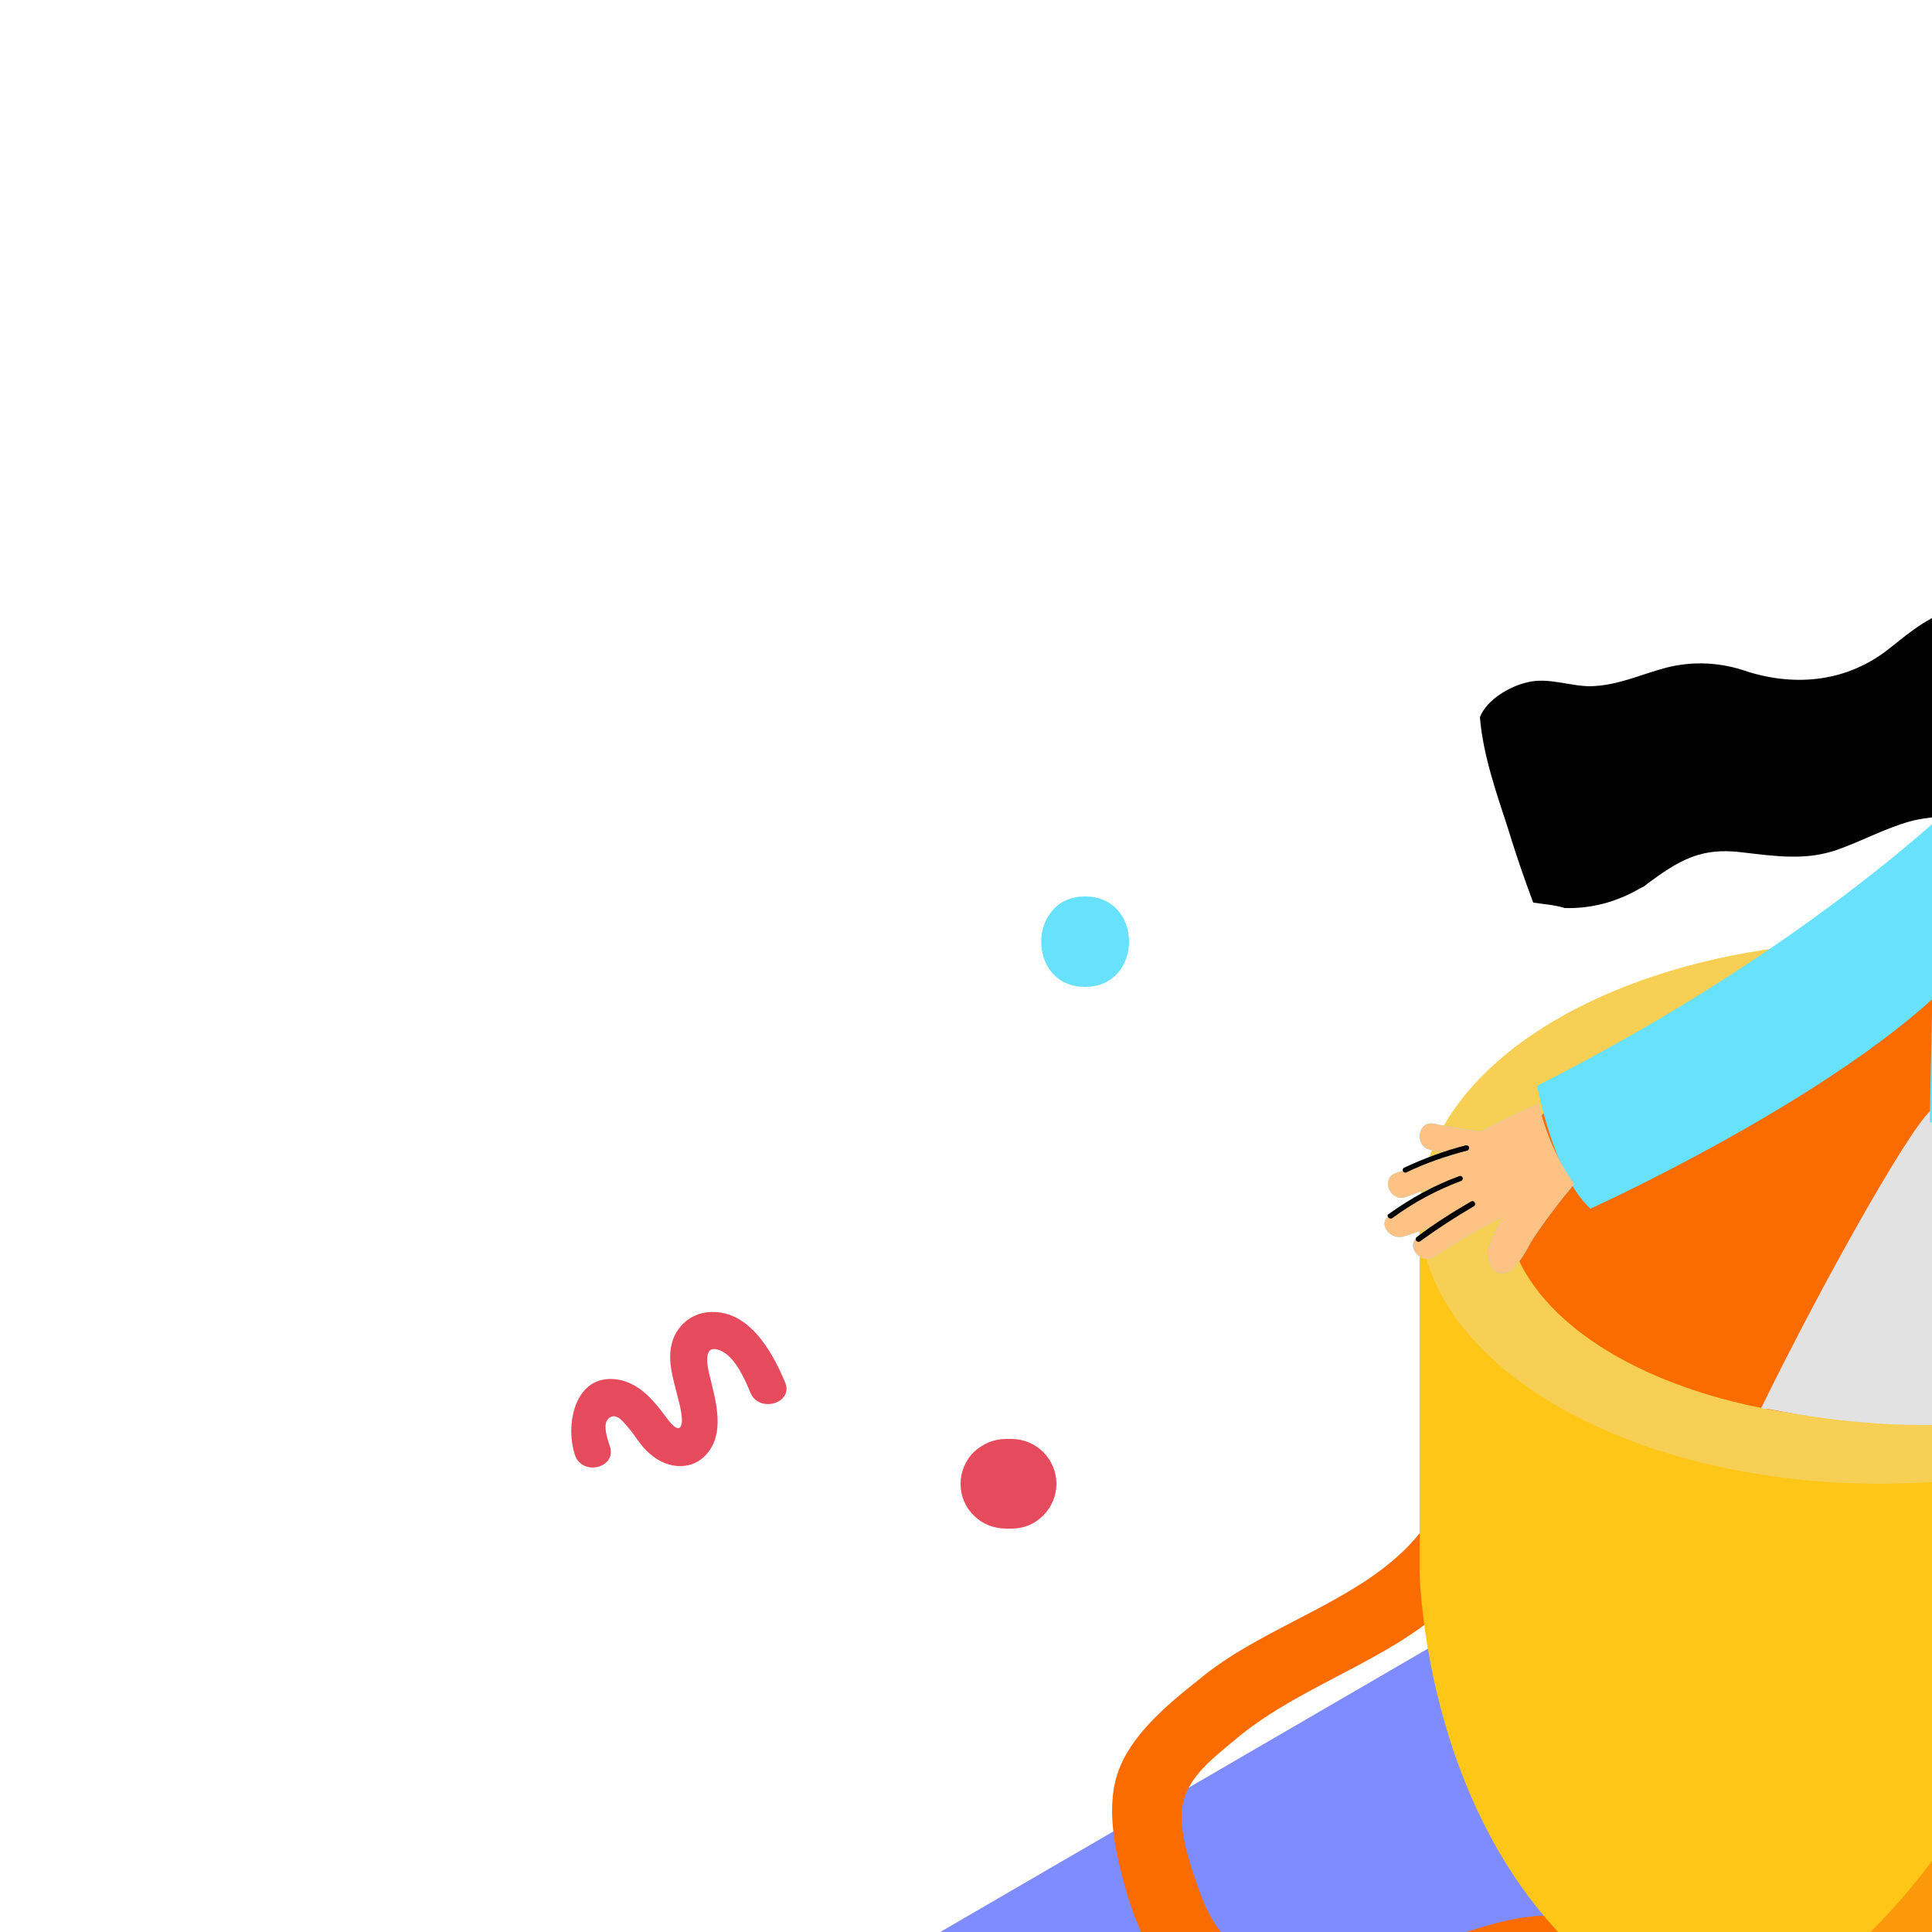 <svg transform="scale(2)" version="1.1" id="Layer_1" xmlns="http://www.w3.org/2000/svg" xmlns:xlink="http://www.w3.org/1999/xlink" x="0px" y="0px" viewBox="0 0 500 500" xml:space="preserve" class="show_show__wrapper__graphic__5Waiy "><title>React</title><style type="text/css">
	.st0{fill:#7F8CFF;}
	.st1{fill:#FA6C00;}
	.st2{fill:#FEC617;}
	.st3{opacity:0.3;fill:#E2E2E2;enable-background:new    ;}
	.st4{opacity:0.5;fill:#FA6C00;enable-background:new    ;}
	.st5{fill:#FFC285;}
	.st6{fill:#E2E2E2;}
	.st7{fill:#68E1FD;}
	.st8{fill:#373EA6;}
	.st9{fill:#E54B5D;}
	.st10{fill:#22B573;}
</style><path class="st0" id="Shadow" d="M481.9,281.2c-50.3,27-198.1,112.3-244.7,139.2c-8.8,5.1-19.6,5.1-28.4-0.1L31.6,316.9
	c-7-4.1-4.8-11.9,2.3-15.9l247.3-143.7c2.6-1.5,5.8-1.5,8.4,0l192.5,109.5c4,2.2,5.4,7.3,3.1,11.2
	C484.4,279.4,483.3,280.5,481.9,281.2z"></path><g id="Trophy"><path class="st1" d="M216.8,291.5c0,0-6.6,7.9-7.2,12s-0.1,25,36.5,24.8s34.2-22.3,33.6-24s-8.3-14.1-8.3-14.1"></path><ellipse class="st2" cx="244.4" cy="295" rx="28.3" ry="16.2"></ellipse><ellipse class="st3" cx="244.4" cy="295" rx="28.3" ry="16.2"></ellipse><ellipse class="st3" cx="244.4" cy="295" rx="28.3" ry="16.2"></ellipse><path class="st1" d="M208.3,250.2c-10.3-7.3-26.1,4.8-37,5.2c-7.5,0.3-13.1-2.8-15.8-9.9c-1.1-3-2.7-7.4-2.6-10.7
		c0.1-4.3,3.7-7,6.7-9.5c9.3-8,22.8-10.9,30.5-20.5c3.6-4.5-2.8-11-6.4-6.4c-6.8,8.5-19.4,11.6-27.9,18.4c-4,3.2-8.9,7-10.9,11.9
		s-0.6,10.9,0.8,15.9c2.8,9.9,8.9,17.9,19.6,19.5c5.2,0.7,10.5,0.3,15.5-1.1c3.5-0.9,6.9-2.2,10.3-3.3c1.5-0.5,3-1,4.6-1.4
		c0.8-0.2,1.5-0.4,2.3-0.6c2-0.9,3.1,0.4,3.3,3.7c-5.8,1.1-3.3,9.9,2.4,8.8C213,268.4,216.7,256.1,208.3,250.2z"></path><path class="st1" d="M324.1,118c-6,1.6-11.9,6.3-16.9,9.7c-5.5,3.7-10.8,7.7-16,11.8c-4.6,3.6,1.9,10.1,6.5,6.4
		c7.6-6.1,15.7-11.7,24.1-16.6c2.1-1.2,4.9-4,7.2-1.6c1.4,1.4,1.2,4.8,1.1,6.5c-0.3,4.5-1.3,9-3,13.2c-6.3,17.3-20.2,30.3-33.2,42.7
		c-4.2,4.1,2.2,10.5,6.5,6.4c17.3-16.5,37-36,38.8-61.4C339.8,126.4,334.9,115,324.1,118z"></path><path class="st2" d="M237.5,264.8c0,0,1.1,10.9-2.5,17.6c-1.9,3.5-4,6.9-6.3,10.2c0,0-1,10.9,16.1,10.9S259,293,259,293
		c-6.2-8-8.4-18.4-6.1-28.2"></path><path class="st4" d="M259,293c-6.2-8-8.4-18.4-6.1-28.2h-5.2c0.3,13-0.4,28.3-8.7,38.2c1.9,0.4,3.9,0.5,5.8,0.5
		C261.9,303.5,259,293,259,293z"></path><path class="st2" d="M183.7,156.9v46.5c0,0,0.8,63.6,60.9,63.6s58.2-64.1,58.2-64.1v-46"></path><path class="st4" d="M302.8,203v-46h-34.4c0.3,30-1.4,63.2-20.9,87c-6.7,8.1-14.8,14.9-24,20c6.8,2.1,13.9,3.2,21.1,3.1
		C304.6,267.1,302.8,203,302.8,203z"></path><ellipse class="st2" cx="243.2" cy="156.9" rx="59.5" ry="35.1"></ellipse><ellipse class="st3" cx="243.2" cy="156.9" rx="59.5" ry="35.1"></ellipse><ellipse class="st1" cx="244.6" cy="156" rx="49.7" ry="27.8"></ellipse></g><g id="Character"><path d="M198.4,116.8c-1.2-3.2-2.3-6.4-3.3-9.7c-1.5-4.6-3.2-9.4-3.6-14.3c0.9-2.3,3.9-4,6.1-4.5c2.7-0.7,5.5,0.5,8.2,0.5
		c3.6-0.1,6.4-1.5,9.8-2.4c3.5-0.9,7.1-0.7,10.5,0.5c6.4,2,13,1.3,18.4-3c3-2.4,5.4-4.4,9.3-5.4c5.9-1.6,12.1-0.5,16,4.6
		c3.5,4.5,4.3,10.4,0.5,15.1c-1.9,2.3-4.7,3.4-7.5,4.2c-2.6,0.8-5.1,2.3-7.8,2.8l-0.3,0.1c-2.5,0.4-5.1,0.3-7.6,1
		c-3.2,0.9-6.1,2.5-9.2,3.6c-4.1,1.5-8.1,0.9-12.4,0.4c-5.4-0.7-8.2,1-12.4,4.1c-0.2,0.2-0.5,0.4-0.8,0.5c-3,1.8-6.4,2.7-9.8,2.6
		C201.2,117.1,199.8,117,198.4,116.8z"></path><path class="st5" d="M296,81.6c0.9-1.6,1.9-3.3,2.7-5.1c0.3-3.2,0.4-6.4,0.4-9.6c-0.2-1.4-0.2-2.7,0-4.1c0.1-0.9,0.9-1.6,1.8-1.6
		c0.1,0,0.3,0,0.4,0.1c1.2,0.5,2,1.6,2.1,2.9c0.2,1.1,0.4,2.1,0.5,3.2c1.7-3,3.1-6,4.3-9.2c0.8-2,4-0.9,3.2,1.1l-0.9,2.2
		c0.8-1.2,1.7-2.3,2.6-3.4c1.1-1.3,3.8-0.5,3,1.5c-1.1,2.6-2.4,5.1-3.8,7.5c1.2-1.5,2.4-3,3.5-4.5c1.3-1.8,4.1,0.1,2.8,1.9
		c-1.6,2.2-3.2,4.3-4.9,6.3c1-0.5,1.9-0.9,2.9-1.3c2-0.8,3.5,2.2,1.5,3s-3.8,1.7-5.6,2.6c0,0.1-0.1,0.1-0.1,0.2
		c-2.9,5.2-5.9,10.3-9,15.4c-1.1,1.8-4,0-2.8-1.9c0.5-0.8,1-1.6,1.4-2.3c-0.5-0.1-0.9-0.5-1.2-0.9c-0.8,0.5-1.8,0.2-2.3-0.6
		c-0.2-0.3-0.2-0.6-0.2-0.9c-0.9,0.4-1.9,0-2.3-0.9C295.7,82.7,295.7,82.1,296,81.6z"></path><path d="M305.7,68.4c1.9,2,3.7,4.5,2.9,7.4c-0.1,0.3-0.3,0.4-0.6,0.4s-0.4-0.3-0.4-0.6c0.7-2.6-1-4.7-2.7-6.5
		C304.6,68.7,305.3,68,305.7,68.4z"></path><path d="M307.9,66.5c1.2-2.5,2.2-5,3.1-7.6c0.1-0.4,0.8-0.3,0.7,0.2c-0.9,2.7-2,5.2-3.2,7.8C308.3,67.3,307.6,67,307.9,66.5z"></path><path d="M311.1,68.3c1.9-2.8,3.5-5.8,4.6-9c0.1-0.4,0.9-0.3,0.7,0.2c-1.1,3.2-2.7,6.3-4.7,9.1C311.5,69,310.8,68.7,311.1,68.3z"></path><path d="M312.6,72c1.8-2.1,3.4-4.3,4.8-6.7c0.2-0.4,0.9-0.1,0.6,0.3c-1.4,2.4-3.1,4.8-4.9,6.9C312.9,72.8,312.4,72.3,312.6,72z"></path><path class="st6" d="M228.7,182.3c9.2,1.8,22.1,3.3,35.2,0.7c7.8-1.6,15.2-4.4,22.2-8.3c0.1-13-3.8-26.1-7.2-38.7l-28.6,7.4
		c-1.9,0.3-13.9,21.4-22.4,38.8l0.3,0.1C228.3,182.3,228.5,182.3,228.7,182.3z"></path><path class="st7" d="M250,131c1.7-8.7,5.6-18.5,2.3-26.7c0.4-1.1,3.4-1.4,3.8-2l5.1-1.9c9.7-0.3,19-4.4,25.8-11.4
		c4-4.2,7.6-8.8,10.5-13.8c3.5,2.1,6.6,4.7,9.2,7.8c1.4,1.6,2.6,3.2,3.8,5c-5,10.4-14.6,25.5-29.9,31.3c0,0-0.5,5.8-1,19.1
		c0,0-11.5,10.4-29.9,6.8C249.8,139.9,249.9,136.3,250,131z"></path><path class="st7" d="M254.9,102.1c0,0-19.4,19.9-56,38.4c0,0,2.1,11.5,6.9,15.9c0,0,42.2-19.1,52-36.2"></path><path class="st5" d="M269.5,88.3c0,0,4.1,11.8-3.4,17.1s-17.7-5.8-14.9-16.3S264.7,78.2,269.5,88.3z"></path><path d="M250.1,103.8c1.2,0.3,2.5-0.1,3.4-1c1.1-1.1,1-2.7,1-4.2c-0.1-1.9,0.8-3.8,2.5-4.8c2-1.3,4.4-1.7,6.2-3.3
		c0.2-0.2,0.4-0.4,0.5-0.5c-0.2,0.2-0.5,0.4-0.8,0.6c-2.9,1.8-7.2,2.2-8.6,2.9s0.8,6-1.6,8.4s-8.1-12.4-4.8-16.4s14.2-8.7,19-2
		c-0.1,0.6-0.3,1.2-0.5,1.8c-0.1,1.8-0.8,3.5-1.9,4.9c-1.8,2.2-4.3,2.7-6.7,4c-1.5,0.8-2.5,2.3-2.6,4c-0.1,1.4,0.1,2.8-0.4,4.1
		c-0.9,1.9-3,2.9-5,2.4C249.4,104.4,249.7,103.7,250.1,103.8z"></path><path class="st7" d="M179.9,157.2c2.4-1.5,4.8-2.9,7.4-4.1c-1.8,0.5-3.6,1.1-5.4,1.8c-2,0.7-3.3-2.4-1.3-3.1c2.5-0.9,5-1.7,7.6-2.4
		c-1-0.2-2.1-0.4-3.1-0.6c-2.1-0.4-1.7-3.8,0.4-3.4s4.1,0.8,6.1,1l0.2-0.1c2.4-1.2,4.8-2.4,7.3-3.5c0.8,3.7,2.4,7.3,4.6,10.4
		c-2,2.4-3.9,4.9-5.6,7.5c-0.6,1.2-1.3,2.4-2.3,3.4c-0.6,0.7-1.7,0.9-2.4,0.3c-0.1-0.1-0.2-0.2-0.3-0.3c-0.7-1.1-0.7-2.5-0.1-3.6
		c0.4-1,0.9-2,1.4-3c-3,1.5-6,3.2-8.8,5.1c-1.8,1.2-3.9-1.5-2-2.7l2-1.3c-1.3,0.5-2.6,1-4,1.4C179.9,160.5,178.1,158.3,179.9,157.2z
		"></path><path class="st7" d="M190.7,156.1c-2.4,1.4-4.7,2.9-6.9,4.5c-0.4,0.3-0.8-0.2-0.5-0.5c2.2-1.7,4.6-3.2,7-4.6
		C190.8,155.2,191.1,155.9,190.7,156.1z"></path><path class="st7" d="M189.1,152.8c-3.2,1.2-6.2,2.8-8.9,4.8c-0.4,0.3-0.9-0.3-0.5-0.5c2.8-2,5.8-3.7,9.1-4.9
		C189.2,152,189.5,152.6,189.1,152.8z"></path><path class="st7" d="M189.8,148.9c-2.7,0.7-5.3,1.6-7.8,2.8c-0.4,0.2-0.7-0.4-0.3-0.6c2.6-1.2,5.2-2.2,8-2.9c0.2,0,0.4,0.1,0.4,0.3
		S190,148.9,189.8,148.9L189.8,148.9z"></path><path class="st5" d="M179.9,157.2c2.4-1.5,4.8-2.9,7.4-4.1c-1.8,0.5-3.6,1.1-5.4,1.8c-2,0.7-3.3-2.4-1.3-3.1c2.5-0.9,5-1.7,7.6-2.4
		c-1-0.2-2.1-0.4-3.1-0.6c-2.1-0.4-1.7-3.8,0.4-3.4s4.1,0.8,6.1,1l0.2-0.1c2.4-1.2,4.8-2.4,7.3-3.5c0.8,3.7,2.4,7.3,4.6,10.4
		c-2,2.4-3.9,4.9-5.6,7.5c-0.6,1.2-1.3,2.4-2.3,3.4c-0.6,0.7-1.7,0.9-2.4,0.3c-0.1-0.1-0.2-0.2-0.3-0.3c-0.7-1.1-0.7-2.5-0.1-3.6
		c0.4-1,0.9-2,1.4-3c-3,1.5-6,3.2-8.8,5.1c-1.8,1.2-3.9-1.5-2-2.7l2-1.3c-1.3,0.5-2.6,1-4,1.4C179.9,160.5,178.1,158.3,179.9,157.2z
		"></path><path d="M190.7,156.1c-2.4,1.4-4.7,2.9-6.9,4.5c-0.4,0.3-0.8-0.2-0.5-0.5c2.2-1.7,4.6-3.2,7-4.6
		C190.8,155.2,191.1,155.9,190.7,156.1z"></path><path d="M189.1,152.8c-3.2,1.2-6.2,2.8-8.9,4.8c-0.4,0.3-0.9-0.3-0.5-0.5c2.8-2,5.8-3.7,9.1-4.9C189.2,152,189.5,152.6,189.1,152.8
		z"></path><path d="M189.8,148.9c-2.7,0.7-5.3,1.6-7.8,2.8c-0.4,0.2-0.7-0.4-0.3-0.6c2.6-1.2,5.2-2.2,8-2.9c0.2,0,0.4,0.1,0.4,0.3
		S190,148.9,189.8,148.9L189.8,148.9z"></path></g><g id="Ladder"><path class="st8" d="M305,187.5L338.5,329c0.8,3.4-4.4,4.9-5.2,1.5L299.8,189C299,185.6,304.2,184.1,305,187.5L305,187.5z"></path><path class="st8" d="M273.6,204.3l33.5,141.5c0.8,3.4-4.4,4.9-5.2,1.5l-33.5-141.5C267.5,202.3,272.8,200.9,273.6,204.3
		L273.6,204.3z"></path><path class="st8" d="M308.5,209.8l-31.4,17.6c-3.1,1.7-5.8-3-2.8-4.7l31.4-17.6C308.8,203.4,311.6,208.1,308.5,209.8z"></path><path class="st8" d="M311.8,229.5l-30.1,16.8c-3.1,1.7-5.8-3-2.8-4.7l30.1-16.8C312.1,223.1,314.8,227.8,311.8,229.5L311.8,229.5z"></path><path class="st8" d="M315.4,245.4l-30.1,16.8c-3.1,1.7-5.8-3-2.8-4.7l30.1-16.8C315.8,239,318.5,243.7,315.4,245.4L315.4,245.4z"></path><path class="st8" d="M320.2,262.6l-29.8,16.7c-3.1,1.7-5.8-3-2.7-4.7l29.8-16.7C320.5,256.2,323.2,260.9,320.2,262.6z"></path><path class="st8" d="M324.3,278.2L294.4,295c-3.1,1.7-5.8-3-2.8-4.7l29.9-16.7C324.6,271.9,327.3,276.6,324.3,278.2L324.3,278.2z"></path><path class="st8" d="M328.8,296.5L297.4,314c-3.1,1.7-5.8-3-2.8-4.7l31.4-17.6C329.1,290,331.9,294.8,328.8,296.5L328.8,296.5z"></path></g><g id="_1"><path class="st7" d="M225.9,346.2l45.2,23.4l-9.3,4.1l-33-17.1l-7.4,3.3l-6.1-3.2c1-0.5,1.9-1.3,2.7-2.1c0.5-0.6,0.9-1.2,1-2
		c0.1-0.5,0-1-0.1-1.5c-0.1-0.4-0.2-0.8-0.4-1.1l-0.3-0.4L225.9,346.2z"></path><path class="st7" d="M224,371.5l-6.1,2.7l5,3.7l6.1-2.7l3.9,2.9l-6.1,2.7l7.2,5.3l-5.2,2.3l-7.2-5.3l-6.6,2.9l7.2,5.2l-5.2,2.3
		l-7.2-5.3l-6.2,2.7l-3.8-2.9l6.1-2.7l-5.1-3.7l-6.1,2.7l-3.9-2.9l6.1-2.7l-7.2-5.2l5.2-2.3l7.2,5.3l6.6-2.9l-7.2-5.3l5.2-2.3
		l7.2,5.3l6.1-2.7L224,371.5z M217.7,380.2l-5-3.7l-6.6,2.9l5.1,3.7L217.7,380.2"></path></g><g id="Confetti"><path class="st9" d="M101.6,178.9c-1.7-4.1-4.8-9.6-10-9.1c-2.1,0.2-3.8,1.6-4.5,3.5c-0.9,2.5,0,5,0.6,7.5c0.2,0.7,0.9,3.3,0.3,3.9
		s-1.9-1.5-2.4-2.1c-1.4-1.8-2.9-3.4-5.2-4c-5.8-1.3-7.4,5.4-6,9.7c1,2.8,5.5,1.6,4.5-1.2c-0.3-0.9-1-2.9-0.1-3.6s1.7,0.3,2.3,1
		c1.1,1.2,1.8,2.7,3.1,3.7c2.3,2,5.7,2.2,7.6-0.5s0.8-6.5,0.1-9.4c-0.4-1.5-1.1-4.8,1.6-3.4c1.7,0.9,2.9,3.6,3.6,5.3
		C98.2,182.9,102.7,181.6,101.6,178.9z"></path><path class="st7" d="M140.4,116c-7.5,0-7.6,11.7,0,11.7S148,116,140.4,116z"></path><path class="st10" d="M369.2,149c-3.8-3.9-9.8,2.1-6,6c6.5,6.6,8.8,16.3,6,25.1c-1.6,5.2,6.6,7.4,8.1,2.2
		C380.9,170.6,377.8,157.8,369.2,149z"></path><path class="st2" d="M360.3,236.8c-1.1-1.1-2.6-1.7-4.1-1.7h-0.7c-1.6,0-3,0.6-4.1,1.7c-2.3,2.3-2.3,6,0,8.3
		c1.1,1.1,2.6,1.7,4.1,1.7h0.7c1.5,0,3-0.6,4.1-1.7C362.6,242.8,362.6,239.1,360.3,236.8z"></path><path class="st9" d="M135,187.9c-1.1-1.1-2.6-1.7-4.1-1.7h-0.7c-1.6,0-3,0.6-4.2,1.7c-1.1,1.1-1.7,2.6-1.7,4.1c0,1.6,0.6,3,1.7,4.1
		c1.1,1.1,2.6,1.7,4.2,1.7h0.7c1.6,0,3-0.6,4.1-1.7c1.1-1.1,1.7-2.6,1.7-4.1C136.7,190.5,136.1,189,135,187.9z"></path><path class="st7" d="M368.2,271.5l-16.7-14.2c-2.4-2-5.9-2.4-8.3,0c-2.1,2.1-2.4,6.2,0,8.3l16.7,14.2c2.4,2,5.9,2.4,8.3,0
		C370.4,277.7,370.7,273.5,368.2,271.5z"></path><path class="st7" d="M132.9,298.3c-0.7,0.4-2.4,0.6-1.9-0.5c0.2-0.4,0.9-0.6,1.2-0.9c1-0.6,2-1.4,2.8-2.3c1.5-1.7,1.6-4.3,0.2-6.1
		c-1.5-1.9-4.1-2.3-6.4-2.5c-0.9-0.1-3,0.1-3.7-0.8c-1.1-1.4,1-2.8,2.1-3.3c3-1.2,1.7-6.1-1.3-4.9c-3.6,1.4-6.9,4.5-6,8.7
		c1,4.7,5.6,4.8,9.4,5.3c2.3,0.3,1.3,0.7,0,1.6c-0.8,0.5-1.6,1.1-2.3,1.7c-1.3,1.3-1.8,3.2-1.4,5c1.2,4.3,6.3,5.1,9.7,3.3
		C138.3,301.1,135.7,296.7,132.9,298.3z"></path></g></svg>